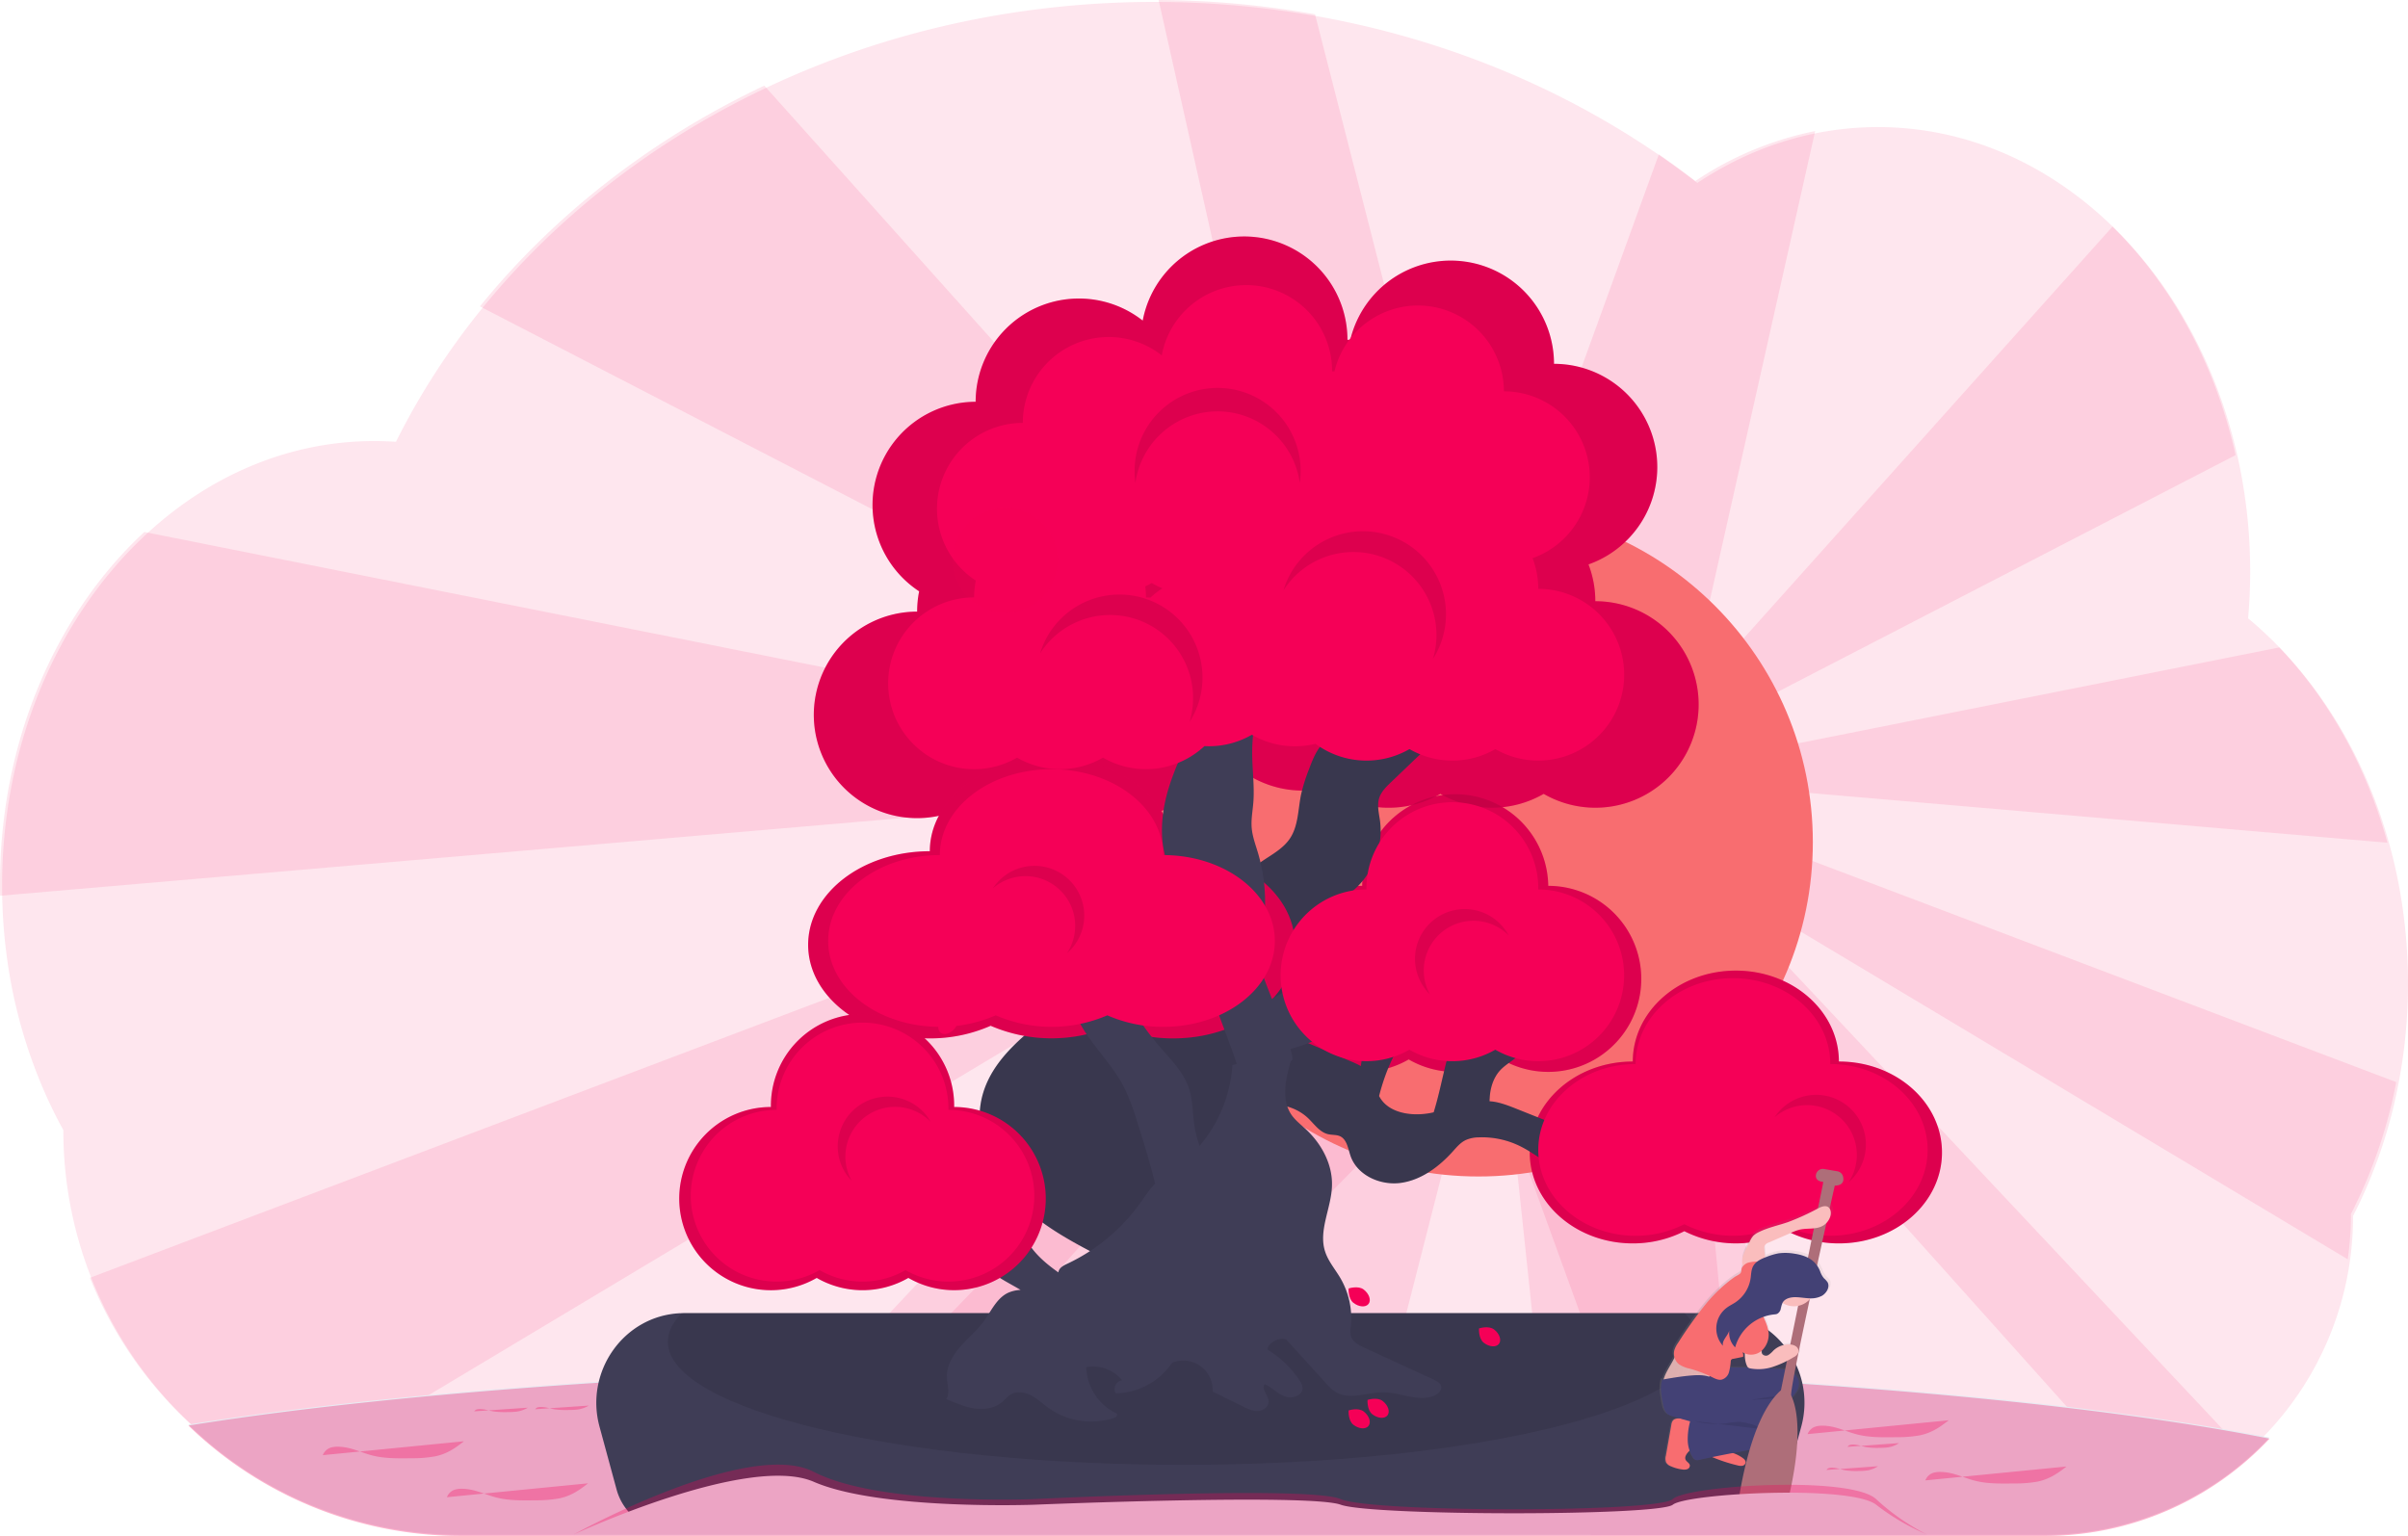 <svg xmlns="http://www.w3.org/2000/svg" data-name="Layer 1" viewBox="0 0 1145 730.47"><defs><linearGradient id="a" x1="824.06" x2="891.52" y1="721.01" y2="721.01" gradientTransform="rotate(14.97 864.386 720.187)" gradientUnits="userSpaceOnUse"><stop offset="0" stop-color="gray" stop-opacity=".25"/><stop offset=".54" stop-color="gray" stop-opacity=".12"/><stop offset="1" stop-color="gray" stop-opacity=".1"/></linearGradient></defs><path fill="#f50057" d="M1145 467.74a250 250 0 0 1-6.85 58.43 233.82 233.82 0 0 1-15.77 45c-1.13 2.41-2.29 4.78-3.5 7.12a150 150 0 0 1-23.32 80.62c-26.26 41.36-72.13 68.77-124.32 68.77H218.17a185.45 185.45 0 0 1-98.17-28 189.9 189.9 0 0 1-59.59-58.73 190.94 190.94 0 0 1-30.29-103.49q-4.8-8.7-8.88-18A238.42 238.42 0 0 1 3.5 456.9 253.21 253.21 0 0 1 1 421.23c0-66.94 26-126.61 66.65-165.36 30.25-28.86 68.61-46.11 110.33-46.11 3.46 0 6.89.13 10.3.36q2.82-5.65 5.85-11.2c55.7-102 165-176.43 295.22-194a444.64 444.64 0 0 1 59.39-4q18.69 0 36.94 1.53c81.86 6.78 156.45 35.92 216.06 80.5 1.79 1.33 3.57 2.69 5.33 4.05 25.44-16.91 54.73-26.56 85.91-26.56a150.08 150.08 0 0 1 15.93.85c76.49 8.15 139 74.46 156.28 161.67a251.39 251.39 0 0 1 4.77 49q0 11.19-1 22.11a184.34 184.34 0 0 1 16.21 15.23c36.72 38.74 59.83 95.36 59.83 158.44Z" opacity=".1"/><path fill="#f50057" d="M119 698.77q6.51 4.05 13.38 7.56L584 435.71l6 11-263 280h66.5l219.47-245 8 7-53.41 238h75l52.44-205h19l74.37 205h72l-53.41-238 8-7 210 234.41a147.26 147.26 0 0 0 41.86-25.81L838 446.71l6-11 272.35 163.2a153.29 153.29 0 0 0 1.53-21.57c1.21-2.34 2.37-4.71 3.5-7.12a233.82 233.82 0 0 0 15.77-45c.84-3.48 1.58-7 2.27-10.57L844 402.71v-27l291.21 25.08c-9.91-36.08-27.71-67.89-51-92.49l-.38-.39L844 355.71v-26l219-113.25c-9.62-43.25-30.43-81.05-58.49-108.71L815 319.34l-8-7 56.11-250a158.18 158.18 0 0 0-57 23.75c-1.76-1.36-3.54-2.72-5.33-4.05q-5.91-4.42-12-8.63l-74.72 206h-19L625.29 6.79q-19.95-3.56-40.6-5.3Q567.99.11 550.92 0L621 312.34l-8 7L363.43 40.72c-53.61 25.35-99.87 61.42-135.23 105l355.8 184v26L68.65 253c-.67.62-1.34 1.24-2 1.87C26.03 293.62 0 353.29 0 420.23c0 1.93 0 3.86.07 5.77L584 375.71v27l-541.25 205A190.21 190.21 0 0 0 119 698.78Z" opacity=".1"/><path fill="#f50057" d="M828.48 727.74h-89l-25.69-242.86-.38-3.51v-.01l-2.18-20.64 89.03-.63 2.73-.02.19 1.98 25.3 265.69z" opacity=".1"/><path fill="#f50057" d="m715.19 483.45-1.4 1.43-239.17 242.86H352.75L655.7 413.58l57.71 67.78 1.78 2.09z" opacity=".1"/><path fill="#e8eaf2" d="M1079.13 683.72a146.44 146.44 0 0 1-106.81 46.24H219.25A186.25 186.25 0 0 1 89.6 677.5l1.08-.18c109.89-17.55 282.38-28.86 476.32-28.86 214.71 0 403.12 13.86 509.42 34.72.91.17 1.81.35 2.71.54Z"/><path fill="#f50057" d="M1079.13 684.23a146.44 146.44 0 0 1-106.81 46.24H219.25A186.25 186.25 0 0 1 89.6 678l1.08-.18c109.89-17.59 282.38-28.86 476.32-28.86 214.71 0 403.12 13.86 509.42 34.72.91.17 1.81.35 2.71.55Z" opacity=".3"/><circle cx="703" cy="400.53" r="159" fill="#f86d70"/><path fill="#3f3d56" d="m856.5 678.47-8.13 29.93a26.52 26.52 0 0 1-25.59 19.57h-504a26.52 26.52 0 0 1-25.59-19.57l-8.13-29.93c-7.08-26.08 11.44-52.71 38.44-53.92.66 0 1.32-.05 2-.05h490.61c.67 0 1.33 0 2 .05 26.97 1.21 45.49 27.84 38.39 53.92Z"/><path d="M807.68 638.12c0 32.33-109.72 58.54-245.06 58.54s-245.06-26.21-245.06-58.54c0-4.7 2.31-9.26 6.67-13.62h476.78c4.35 4.36 6.67 8.92 6.67 13.62Z" opacity=".1"/><path fill="#f50057" d="M874.39 504.85c0-23.88-21.95-43.24-49-43.24s-49 19.36-49 43.24c-27.06 0-49 19.37-49 43.25s21.95 43.25 49 43.25a53.88 53.88 0 0 0 24.51-5.8 54.67 54.67 0 0 0 49 0 53.88 53.88 0 0 0 24.51 5.8c27.07 0 49-19.37 49-43.25s-21.91-43.25-49.02-43.25Z"/><path d="M874.39 504.85c0-23.88-21.95-43.24-49-43.24s-49 19.36-49 43.24c-27.06 0-49 19.37-49 43.25s21.95 43.25 49 43.25a53.88 53.88 0 0 0 24.51-5.8 54.67 54.67 0 0 0 49 0 53.88 53.88 0 0 0 24.51 5.8c27.07 0 49-19.37 49-43.25s-21.91-43.25-49.02-43.25Z" opacity=".1"/><path fill="#f50057" d="M758.57 285.98a48.89 48.89 0 0 0-3.24-17.55 49.11 49.11 0 0 0-16.4-95.4 49.11 49.11 0 0 0-96.87-11.42h-1.35a49.1 49.1 0 0 0-97.35-9.14 49.1 49.1 0 0 0-79.44 38.61 49.1 49.1 0 0 0-26.87 90.15 49.42 49.42 0 0 0-.95 9.65 49.11 49.11 0 1 0 24.55 91.63 49.11 49.11 0 0 0 49.11 0 49.09 49.09 0 0 0 58-6.58c.85 0 1.7.07 2.56.07a48.91 48.91 0 0 0 24.56-6.59 48.86 48.86 0 0 0 36.28 5.15 49.11 49.11 0 0 0 53.75 3 49.11 49.11 0 0 0 49.11 0 49.11 49.11 0 1 0 24.55-91.63Zm-224.26 4.91a48.85 48.85 0 0 0-.42-6.32c1.26-.59 2.5-1.21 3.7-1.91a46.63 46.63 0 0 0 6.11 3 50.26 50.26 0 0 0-6.82 5.31c-.85-.06-1.71-.08-2.57-.08Z"/><path fill="#f50057" d="M736.2 421.3a44.25 44.25 0 0 0-88.49 0 44.25 44.25 0 1 0 22.12 82.56 44.18 44.18 0 0 0 44.25 0 44.24 44.24 0 1 0 22.12-82.56Z"/><path d="M736.2 421.3a44.25 44.25 0 0 0-88.49 0 44.25 44.25 0 1 0 22.12 82.56 44.18 44.18 0 0 0 44.25 0 44.24 44.24 0 1 0 22.12-82.56Z" opacity=".1"/><path d="M758.57 285.98a48.89 48.89 0 0 0-3.24-17.55 49.11 49.11 0 0 0-16.4-95.4 49.11 49.11 0 0 0-96.87-11.42h-1.35a49.1 49.1 0 0 0-97.35-9.14 49.1 49.1 0 0 0-79.44 38.61 49.1 49.1 0 0 0-26.87 90.15 49.42 49.42 0 0 0-.95 9.65 49.11 49.11 0 1 0 24.55 91.63 49.11 49.11 0 0 0 49.11 0 49.09 49.09 0 0 0 58-6.58c.85 0 1.7.07 2.56.07a48.91 48.91 0 0 0 24.56-6.59 48.86 48.86 0 0 0 36.28 5.15 49.11 49.11 0 0 0 53.75 3 49.11 49.11 0 0 0 49.11 0 49.11 49.11 0 1 0 24.55-91.63Zm-224.26 4.91a48.85 48.85 0 0 0-.42-6.32c1.26-.59 2.5-1.21 3.7-1.91a46.63 46.63 0 0 0 6.11 3 50.26 50.26 0 0 0-6.82 5.31c-.85-.06-1.71-.08-2.57-.08Z" opacity=".1"/><path fill="#3f3d56" d="M721.29 527.43c-3.82-1.52-7.69-3.06-11.77-3.58-.41 0-.82-.08-1.24-.11 0-.42 0-.83.05-1.24.22-5 1.77-10.16 5.27-13.77s8.37-5.39 10.65-9.65a95.64 95.64 0 0 0-25.65-3.85c-2.21 0-4.56 0-6.41 1.26-2.27 1.47-3.25 4.25-4 6.87-2.3 8.68-3.85 17.18-6.48 25.65l-.69.16c-9.3 2-21 .45-25.27-7.92a101.84 101.84 0 0 1 4-12.42c5-12.45 12.66-23.64 20.23-34.73q7.35-10.79 14.72-21.56a210.19 210.19 0 0 0-22.38-5.43c-1.6-.3-3.41-.54-4.74.4a6.2 6.2 0 0 0-1.91 2.92c-7.22 17.72-16.07 37.11-18.58 56.59a45 45 0 0 0-4.33-2.06l-23.26-9.92a8 8 0 0 1-3.24-2.06c-2.12-2.63 0-6.81 3.1-8.21s6.61-1 10-1.3 7.13-1.53 8.39-4.67c1.46-3.61-1.33-7.69-4.74-9.58s-7.42-2.42-11-4a19.55 19.55 0 0 1-10.86-13.73l-5.55-.26c7.32-7 14.91-13.71 23.63-18.86 4.21-2.49 8.67-4.6 12.59-7.53a37.46 37.46 0 0 0 14.4-34.19c-.5-3.76-1.57-7.65-.38-11.25 1-2.93 3.26-5.18 5.49-7.31l20.09-19.22a156.19 156.19 0 0 0-39-3.84c-3.32.1-6.75.32-9.72 1.82-5.42 2.74-8 8.94-10.12 14.63a85 85 0 0 0-3.91 12.34c-1.48 7.1-1.26 14.88-5.27 20.91-3.18 4.78-8.47 7.6-13.22 10.82a74.14 74.14 0 0 0-28.73 38.23c-.32 1-.86 2.28-1.48 3.71-11.77 1-23.3 3.24-34.19 7.82-13.69 5.76-25.64 14.91-37.37 24-12.92 10-26.51 21.19-31.05 36.91-5.05 17.45 2.74 36.59 15.21 49.8 10.2 10.79 23.14 18.39 36.19 25.22 8.53 4.46 9.95 3.55 17.44-2.45l20.14-16.14c5.75-4.6 11.6-9.32 15.51-15.56 5.39-8.59 6.72-19.5 13.25-27.27 8.94-10.65 27.17-11.54 37.12-1.83 2.86 2.8 5.35 6.46 9.25 7.39 1.9.46 4 .2 5.74 1 3.32 1.58 3.82 6 5 9.44 3.25 9.27 14.29 14.12 24 12.73s18.08-7.7 24.65-15c1.79-2 3.56-4.12 6-5.31a15.3 15.3 0 0 1 6.2-1.32 40.87 40.87 0 0 1 20.44 4.53c5.87 3 11 7.45 17.17 9.79 12.21 4.62 25.86.23 37.82-5Z"/><path d="M721.29 527.43c-3.82-1.52-7.69-3.06-11.77-3.58-.41 0-.82-.08-1.24-.11 0-.42 0-.83.05-1.24.22-5 1.77-10.16 5.27-13.77s8.37-5.39 10.65-9.65a95.64 95.64 0 0 0-25.65-3.85c-2.21 0-4.56 0-6.41 1.26-2.27 1.47-3.25 4.25-4 6.87-2.3 8.68-3.85 17.18-6.48 25.65l-.69.16c-9.3 2-21 .45-25.27-7.92a101.84 101.84 0 0 1 4-12.42c5-12.45 12.66-23.64 20.23-34.73q7.35-10.79 14.72-21.56a210.19 210.19 0 0 0-22.38-5.43c-1.6-.3-3.41-.54-4.74.4a6.2 6.2 0 0 0-1.91 2.92c-7.22 17.72-16.07 37.11-18.58 56.59a45 45 0 0 0-4.33-2.06l-23.26-9.92a8 8 0 0 1-3.24-2.06c-2.12-2.63 0-6.81 3.1-8.21s6.61-1 10-1.3 7.13-1.53 8.39-4.67c1.46-3.61-1.33-7.69-4.74-9.58s-7.42-2.42-11-4a19.55 19.55 0 0 1-10.86-13.73l-5.55-.26c7.32-7 14.91-13.71 23.63-18.86 4.21-2.49 8.67-4.6 12.59-7.53a37.46 37.46 0 0 0 14.4-34.19c-.5-3.76-1.57-7.65-.38-11.25 1-2.93 3.26-5.18 5.49-7.31l20.09-19.22a156.19 156.19 0 0 0-39-3.84c-3.32.1-6.75.32-9.72 1.82-5.42 2.74-8 8.94-10.12 14.63a85 85 0 0 0-3.91 12.34c-1.48 7.1-1.26 14.88-5.27 20.91-3.18 4.78-8.47 7.6-13.22 10.82a74.14 74.14 0 0 0-28.73 38.23c-.32 1-.86 2.28-1.48 3.71-11.77 1-23.3 3.24-34.19 7.82-13.69 5.76-25.64 14.91-37.37 24-12.92 10-26.51 21.19-31.05 36.91-5.05 17.45 2.74 36.59 15.21 49.8 10.2 10.79 23.14 18.39 36.19 25.22 8.53 4.46 9.95 3.55 17.44-2.45l20.14-16.14c5.75-4.6 11.6-9.32 15.51-15.56 5.39-8.59 6.72-19.5 13.25-27.27 8.94-10.65 27.17-11.54 37.12-1.83 2.86 2.8 5.35 6.46 9.25 7.39 1.9.46 4 .2 5.74 1 3.32 1.58 3.82 6 5 9.44 3.25 9.27 14.29 14.12 24 12.73s18.08-7.7 24.65-15c1.79-2 3.56-4.12 6-5.31a15.3 15.3 0 0 1 6.2-1.32 40.87 40.87 0 0 1 20.44 4.53c5.87 3 11 7.45 17.17 9.79 12.21 4.62 25.86.23 37.82-5Z" opacity=".1"/><path fill="#f50057" d="M557.85 404.84c0-24.59-25.9-44.51-57.86-44.51s-57.86 19.9-57.86 44.51c-32 0-57.86 19.92-57.86 44.51s25.9 44.5 57.86 44.5a71.27 71.27 0 0 0 28.93-6 73.08 73.08 0 0 0 57.86 0 71.27 71.27 0 0 0 28.93 6c32 0 57.86-19.92 57.86-44.5s-25.9-44.51-57.86-44.51Z"/><path d="M557.85 404.84c0-24.59-25.9-44.51-57.86-44.51s-57.86 19.9-57.86 44.51c-32 0-57.86 19.92-57.86 44.51s25.9 44.5 57.86 44.5a71.27 71.27 0 0 0 28.93-6 73.08 73.08 0 0 0 57.86 0 71.27 71.27 0 0 0 28.93 6c32 0 57.86-19.92 57.86-44.5s-25.9-44.51-57.86-44.51Z" opacity=".1"/><path fill="#3f3d56" d="m681.94 656.23-33.17-15.27c-2.66-1.23-5.61-2.76-6.44-5.58a12.16 12.16 0 0 1 0-4.62 37.91 37.91 0 0 0-4.93-22.82c-2.49-4.27-5.86-8.11-7.35-12.83-3.18-10 3-20.59 3.3-31.13.33-10.26-5-20.13-12.59-27.08-2.25-2.07-4.72-4-6.49-6.45-5.14-7.22-3-17-.56-25.63l.63-.58c.47-.46.12-2.43-.74-5.35a81.28 81.28 0 0 0 26.67-12.66c2.55-1.85 5-3.88 8-5.06 4.12-1.65 8.79-1.46 12.95-3 7.76-2.89 12.07-11 15.68-18.44 8.55-17.59 17.25-35.77 18.33-55.3a42.85 42.85 0 0 0-24.42-8.92c-1.48-.06-3.16 0-4.13 1.16a5.29 5.29 0 0 0-1 2.51 134.41 134.41 0 0 1-15.49 39.6 68.68 68.68 0 0 1-10.55 14.19c-5 5-11.14 8.73-17.18 12.44-5.08 3.11-11.88 6.14-17.65 9.71-4-10.28-7.65-19.66-7.18-21.1a82.19 82.19 0 0 0 .56-48.31c-1.16-3.92-2.64-7.79-3-11.87s.45-8.1.77-12.16c.63-8.05-.6-16.12-.55-24.2.06-10.94 2.46-21.72 4.85-32.4a82 82 0 0 0-20.15-1.08 7.79 7.79 0 0 0-3.79 1c-1.68 1.09-2.31 3.19-2.88 5.11-4.45 14.91-12.52 28.52-17.31 43.33s-5.82 32.16 3.09 44.92c3.17 4.53 7.6 8.63 8.3 14.11.37 2.9-.39 5.81-1.15 8.64-1.35 5.07 20.37 59.55 21.58 64.58 0 .14.08.26.11.39-.68.15-1.37.28-2.06.44a65.72 65.72 0 0 1-15.62 38.45 54.51 54.51 0 0 1-2.59-10.74c-.75-5.5-.68-11.17-2.39-16.45-2.56-7.88-8.74-13.92-14.14-20.19a128.52 128.52 0 0 1-22.69-38.19 93.28 93.28 0 0 1-12.5 3.67c-2.25.5-10 .51-11.22 2.52-1.88 3 6.52 16.95 8.18 20.16 5.85 11.29 15.71 20.11 21.5 31.43a101.55 101.55 0 0 1 5.97 15.59c3.16 10 6.32 20 8.74 30.16-2.9 3-5.19 6.66-7.68 10.07a89.71 89.71 0 0 1-34 28c-1.61.76-3.39 1.61-4.08 3.25a4.36 4.36 0 0 0-.26.87c-5.5-3.88-10.64-8.21-14.22-13.85-1.58-2.5-2.83-5.21-4.55-7.61-5.79-8.07-15.92-11.48-24.21-17-3.5-2.32-6.76-5.07-10.63-6.7-4.25-1.8-8.95-2.14-13.55-2.45-3.77-.26-18.23-3.27-20.09.1-2.64 4.77 5.73 11.74 9.08 13.42 5.57 2.79 11.94 3.5 17.76 5.71a53.72 53.72 0 0 1 14.47 8.84 21.94 21.94 0 0 1 4.9 5c1.44 2.25 2.11 4.9 3.32 7.28 3.88 7.63 12.27 11.12 19.78 15.61a16.67 16.67 0 0 0-5.79 1.31c-5.59 2.54-8.19 8.83-11.83 13.78-3.25 4.39-7.53 7.9-11.11 12s-6.56 9.23-6.29 14.68c.17 3.45 1.56 7.22-.27 10.15 4.21 1.82 9.39 4 13.95 4.55s9.5-.32 12.91-3.39a33.55 33.55 0 0 1 3.39-3.15c2.89-1.93 6.85-1.39 9.94.19s5.64 4.05 8.47 6.08a34.81 34.81 0 0 0 28.19 5.45c2-.48 4.87-.89 4.25-2.81a25.31 25.31 0 0 1-14.59-22.08 17.67 17.67 0 0 1 17.08 6.28c-2.78.12-4.62 3.86-3 6.14a33.14 33.14 0 0 0 26.76-14.52 14 14 0 0 1 19.29 13.68l14.46 7.14c2.27 1.12 4.68 2.27 7.21 2.1s5.11-2.21 4.92-4.73c-.22-2.89-3.69-5.84-1.79-8 3.4 1.52 6 4.52 9.49 5.83s8.63-.44 8.44-4.16a7.08 7.08 0 0 0-1.39-3.41 47.58 47.58 0 0 0-15.21-14.64c-.45-3.27 7-6.86 9.26-4.42l18.32 20.19a21.65 21.65 0 0 0 5 4.46c6.55 3.79 14.73 0 22.29 0 8.18 0 16.55 4.66 24.16 1.69 2-.77 4-2.66 3.43-4.72-.45-1.48-1.94-2.25-3.28-2.91Z"/><path fill="#f50057" d="M731.44 280.05a40.61 40.61 0 0 0-2.7-14.59 40.85 40.85 0 0 0-13.64-79.35 40.85 40.85 0 0 0-80.57-9.5h-1.12a40.84 40.84 0 0 0-81-7.6 40.83 40.83 0 0 0-66.06 32.11 40.84 40.84 0 0 0-22.36 75 41.65 41.65 0 0 0-.79 8 40.85 40.85 0 1 0 20.42 76.21 40.8 40.8 0 0 0 40.85 0 40.79 40.79 0 0 0 48.23-5.47c.71 0 1.42.05 2.14.05a40.71 40.71 0 0 0 20.42-5.47 40.78 40.78 0 0 0 30.24 4.3 40.82 40.82 0 0 0 44.7 2.52 40.79 40.79 0 0 0 40.84 0 40.84 40.84 0 1 0 20.43-76.21Zm-186.52 4.09a41.33 41.33 0 0 0-.35-5.25c1-.5 2.08-1 3.07-1.59a42 42 0 0 0 5.09 2.48 41.11 41.11 0 0 0-5.68 4.41c-.7-.03-1.42-.05-2.13-.05ZM870.3 506.05c0-22.55-20.72-40.84-46.29-40.84s-46.28 18.29-46.28 40.84c-25.57 0-46.29 18.29-46.29 40.85s20.72 40.84 46.29 40.84a50.81 50.81 0 0 0 23.14-5.51 51.62 51.62 0 0 0 46.29 0 50.81 50.81 0 0 0 23.14 5.48c25.57 0 46.29-18.28 46.29-40.84s-20.72-40.82-46.29-40.82Z"/><path fill="#f50057" d="M731.44 423.01a40.85 40.85 0 1 0-81.69 0 40.84 40.84 0 1 0 20.42 76.22 40.85 40.85 0 0 0 40.84 0 40.84 40.84 0 1 0 20.43-76.21ZM553.09 406.67c0-22.56-23.78-40.84-53.1-40.84s-53.1 18.28-53.1 40.84c-29.32 0-53.09 18.29-53.09 40.84s23.77 40.85 53.09 40.85a65.35 65.35 0 0 0 26.55-5.48 67.06 67.06 0 0 0 53.1 0 65.35 65.35 0 0 0 26.55 5.48c29.32 0 53.09-18.29 53.09-40.85s-23.77-40.84-53.09-40.84Z"/><path fill="#f50057" d="M453.7 526.48a43.57 43.57 0 1 0-87.13 0 43.57 43.57 0 1 0 21.78 81.29 43.55 43.55 0 0 0 43.57 0 43.56 43.56 0 1 0 21.78-81.29Z"/><path d="M453.7 526.48a43.57 43.57 0 1 0-87.13 0 43.57 43.57 0 1 0 21.78 81.29 43.55 43.55 0 0 0 43.57 0 43.56 43.56 0 1 0 21.78-81.29Z" opacity=".1"/><path fill="#f50057" d="M450.98 527.84a40.85 40.85 0 1 0-81.69 0 40.84 40.84 0 1 0 20.42 76.21 40.87 40.87 0 0 0 40.85 0 40.84 40.84 0 1 0 20.42-76.21Z"/><path d="M578.95 195.64a39.48 39.48 0 0 1 39.1 34 39.48 39.48 0 1 0-78.55-5.41 40.77 40.77 0 0 0 .38 5.45 39.49 39.49 0 0 1 39.07-34.04ZM660.02 266.13a39.49 39.49 0 0 1 21.34 47.25 39.48 39.48 0 1 0-69.15-37.73 40.08 40.08 0 0 0-1.92 5.11 39.48 39.48 0 0 1 49.73-14.63ZM544.3 296.08a39.49 39.49 0 0 1 21.34 47.25 40.85 40.85 0 0 0 2.62-4.79 39.48 39.48 0 0 0-71.76-32.94 40.08 40.08 0 0 0-1.92 5.11 39.48 39.48 0 0 1 49.72-14.63ZM503.2 422.56a23.65 23.65 0 0 1 4.16 30.77 24.07 24.07 0 0 0 2.33-2.3 23.65 23.65 0 0 0-35.56-31.19 23.28 23.28 0 0 0-2 2.61 23.65 23.65 0 0 1 31.07.11ZM874.87 531.48a23.63 23.63 0 0 1 4.17 30.75 24 24 0 0 0 2.32-2.3 23.643 23.643 0 1 0-35.55-31.18 23.18 23.18 0 0 0-2 2.6 23.64 23.64 0 0 1 31.06.13ZM411.43 531.14a23.64 23.64 0 0 1 31 2.29 22.94 22.94 0 0 0-1.77-2.75 23.65 23.65 0 0 0-37.86 28.34 24.23 24.23 0 0 0 2.13 2.47 23.65 23.65 0 0 1 6.5-30.35ZM686.44 442.64a23.65 23.65 0 0 1 31 2.29 23.3 23.3 0 0 0-1.77-2.75 23.65 23.65 0 1 0-37.86 28.34 23.24 23.24 0 0 0 2.14 2.48 23.66 23.66 0 0 1 6.49-30.36Z" opacity=".1"/><path fill="#f50057" d="M643.55 619.62c-2.62-2-2.29-6.83-2.29-6.83s4.57-1.52 7.19.51 3.64 5.1 2.29 6.84-4.57 1.52-7.19-.52ZM652.55 672.62c-2.62-2-2.29-6.83-2.29-6.83s4.57-1.52 7.19.51 3.64 5.1 2.29 6.84-4.57 1.52-7.19-.52ZM643.55 677.62c-2.62-2-2.29-6.83-2.29-6.83s4.57-1.52 7.19.51 3.64 5.1 2.29 6.84-4.57 1.52-7.19-.52ZM705.55 638.62c-2.62-2-2.29-6.83-2.29-6.83s4.57-1.52 7.19.51 3.64 5.1 2.29 6.84-4.57 1.52-7.19-.52ZM447.87 483.98c2.05-2.6 6.86-2.22 6.86-2.22s1.46 4.59-.6 7.19-5.13 3.59-6.86 2.22-1.46-4.59.6-7.19Z"/><circle cx="478" cy="266.47" r="25" fill="#f50057" opacity=".1"/><path fill="#f50057" d="M153.5 692.06a6 6 0 0 1 4.23-3.72 12.17 12.17 0 0 1 3.11-.29c6.33.11 11.13 3 16.91 4.33 5.52 1.31 11.81 1.24 17.86 1.14a59.93 59.93 0 0 0 11.33-.9c6.05-1.28 10-4.3 13.68-7.16M859.5 682.06a6 6 0 0 1 4.23-3.72 12.17 12.17 0 0 1 3.11-.29c6.33.11 11.13 3 16.91 4.33 5.52 1.31 11.81 1.24 17.86 1.14a59.93 59.93 0 0 0 11.33-.9c6-1.28 10-4.3 13.68-7.16M915.5 704.06a6 6 0 0 1 4.23-3.72 12.17 12.17 0 0 1 3.11-.29c6.33.11 11.13 3 16.91 4.33 5.52 1.31 11.81 1.24 17.86 1.14a59.93 59.93 0 0 0 11.33-.9c6-1.28 10-4.3 13.68-7.16M868.5 699.11a2.09 2.09 0 0 1 1.54-1 5.28 5.28 0 0 1 1.14-.08c2.31 0 4.06.83 6.17 1.22a34.79 34.79 0 0 0 6.52.33 27.76 27.76 0 0 0 4.13-.26 13 13 0 0 0 5-2M878.5 688.11a2.09 2.09 0 0 1 1.54-1 5.28 5.28 0 0 1 1.14-.08c2.31 0 4.06.83 6.17 1.22a34.79 34.79 0 0 0 6.52.33 27.76 27.76 0 0 0 4.13-.26 13 13 0 0 0 5-2M254.5 670.23a2.2 2.2 0 0 1 1.61-1 6.4 6.4 0 0 1 1.18-.07c2.4 0 4.23.76 6.42 1.12a41.84 41.84 0 0 0 6.79.3 33.29 33.29 0 0 0 4.3-.24 14.41 14.41 0 0 0 5.2-1.86M225.5 671.23a2.2 2.2 0 0 1 1.61-1 6.4 6.4 0 0 1 1.18-.07c2.4 0 4.23.76 6.42 1.12a41.84 41.84 0 0 0 6.79.3 33.29 33.29 0 0 0 4.3-.24 14.41 14.41 0 0 0 5.2-1.86M212.5 712.06a6 6 0 0 1 4.23-3.72 12.17 12.17 0 0 1 3.11-.29c6.33.11 11.13 3 16.91 4.33 5.52 1.31 11.81 1.24 17.86 1.14a59.93 59.93 0 0 0 11.33-.9c6.05-1.28 10-4.3 13.68-7.16" opacity=".3"/><path fill="#fabdbd" d="M791.03 656.08a2 2 0 0 0-.07 1.13c.23.75 1.15 1 1.94 1.1a39.79 39.79 0 0 0 5.46.13l16.48-.32a1.42 1.42 0 0 0 .74-.14 1.57 1.57 0 0 0 .49-.59 18.87 18.87 0 0 0 2.14-6.65 1.8 1.8 0 0 0-.07-1 1.9 1.9 0 0 0-1.14-.82 67.85 67.85 0 0 0-7.13-2.26 38.12 38.12 0 0 1-4.66-1.35c-2-.78-4-2.55-6-2.92-1.79-.31-2.08 1.07-2.65 2.47-1.59 3.88-4.4 7.16-5.53 11.22Z"/><path fill="url(#a)" d="M880.31 763.43c-.41-1.91-2.1-3.25-3.71-4.38s-3.34-2.27-5.05-3.32a34.92 34.92 0 0 0 7.63-5.63 17.86 17.86 0 0 0 3.54-4.08 6.92 6.92 0 0 0 .87-5.2 7.18 7.18 0 0 0-4.41-4.43 20.35 20.35 0 0 0-6.36-1.12c-1.55-.1-3.11-.19-4.66-.26a27.51 27.51 0 0 0 2.88-.71 48.79 48.79 0 0 0 10-4.59 4.42 4.42 0 0 0 2.38-2.41 2.81 2.81 0 0 0-1.17-2.81 5.53 5.53 0 0 0-3-1 10.74 10.74 0 0 0-8 3 12.57 12.57 0 0 1-2.27 2 2.29 2.29 0 0 1-3.16-.52 3.18 3.18 0 0 1-.35-1.43l.06-.05a10.32 10.32 0 0 0 3.25-9.09 24.7 24.7 0 0 0-2.47-7.25 20.29 20.29 0 0 1 5.29-1.15 4.63 4.63 0 0 0 1.44-.25 3.42 3.42 0 0 0 1.74-2.38 15.53 15.53 0 0 1 .84-2.87 10.46 10.46 0 0 0 13.7-2.21 10.92 10.92 0 0 0 5.59-1.25c2.05-1.2 3.9-4.11 2.68-6.48a9.76 9.76 0 0 0-1.77-1.92 10.55 10.55 0 0 1-1.88-3.39c-2.19-5.51-6.85-7.66-12.52-8.52a25.51 25.51 0 0 0-7.7-.2 30.37 30.37 0 0 0-5.74 1.66l-.9.34c-.07-1.49-.31-3-.37-4.17a3.14 3.14 0 0 1 .15-1.46 3.37 3.37 0 0 1 2-1.5l11.29-4.82a23.52 23.52 0 0 1 3.71-1.35c3.69-.88 7.81 0 11.17-1.74a7.79 7.79 0 0 0 3.93-5c.38-1.53.13-3.42-1.23-4.23s-3.24-.12-4.71.62a114.63 114.63 0 0 1-14.8 6.65c-4.86 1.64-10 2.62-14.53 5a8.57 8.57 0 0 0-2.24 1.51 10.17 10.17 0 0 0-1.68 2.6L858 677c-1.39 2.72-2.77 5.92-1.64 8.7a3.84 3.84 0 0 0-.45.61c-.51.82-.27 1.89-.7 2.61s-2.07 1.43-2.85 2a59.39 59.39 0 0 0-3.16 2.31 75.25 75.25 0 0 0-10.88 10.68 197.25 197.25 0 0 0-13.43 18.66 12.81 12.81 0 0 0-1.87 3.59 6.34 6.34 0 0 0 .1 3.61c-1.63 3.56-4.17 6.68-5.24 10.48l-.65.11c-1.2 3.46-.43 7.45.2 11.07.35 2.06.84 4.31 2.53 5.57a8.62 8.62 0 0 0 3 1.21c1.21.32 2.32.64 3.41 1h-.14c-1.39-.13-3 0-3.83 1.08a4.69 4.69 0 0 0-.7 2L819.09 777a5.13 5.13 0 0 0 .15 3.27 4.67 4.67 0 0 0 2.38 1.86 20.09 20.09 0 0 0 5.54 1.53 4.75 4.75 0 0 0 2.37-.15 1.87 1.87 0 0 0 1.23-1.84c-.16-1.12-1.55-1.65-2-2.67-.65-1.33.41-2.81 1.4-3.9.15-.17.32-.34.5-.52a14.55 14.55 0 0 0 1.59 3.24 2.52 2.52 0 0 0 2.42 1.32q3.48-.78 7-1.48l.45.19a78.09 78.09 0 0 0 11.88 3.91 5.69 5.69 0 0 0 2.35.2 2 2 0 0 0 1.61-1.51c.11-.94-.7-1.72-1.48-2.28a18.79 18.79 0 0 0-4.8-2.41l7.62-1.39a40 40 0 0 1 7.7-.89c3.34.06 7 .85 9.72-1.11a9.81 9.81 0 0 0 3.1-5 7.33 7.33 0 0 0 .49-3.94ZM854 734.65h-3.86c.14-1 .21-2 .35-3a1.49 1.49 0 0 1 .31-.85 1.57 1.57 0 0 1 .91-.39l4.75-.93a2.94 2.94 0 0 0-.32-2.3 6.2 6.2 0 0 0 1.17.67 14.23 14.23 0 0 0 1 5.72 2.63 2.63 0 0 0 .76 1.09h.06c-1.71.01-3.42-.01-5.13-.01Z" transform="translate(-27.5 -84.77)"/><path fill="#434175" d="M844.74 650.98a19.78 19.78 0 0 1 6.22 1.08 7 7 0 0 1 4.29 4.36 6.91 6.91 0 0 1-.86 5.14 18 18 0 0 1-3.47 4 31.37 31.37 0 0 1-8.64 6.12c-1.58.69-3.25 1.16-4.79 1.92-3.29 1.62-5.82 4.43-8.25 7.18a36.76 36.76 0 0 0-6.11 8.33c-.12.23-.25.5-.5.58a1 1 0 0 1-.68-.14l-7-3.31a1.19 1.19 0 0 1-.56-2 53.17 53.17 0 0 1 13.81-16.6 17.38 17.38 0 0 1-15.91.33 6.13 6.13 0 0 1-2.48-2c-1.24-1.91-.48-4.45.46-6.53a46.57 46.57 0 0 1 2.89-5.34c2.57-4.1 8.84-3.73 13.16-3.74q9.18.05 18.42.62Z"/><path d="M835.07 665.37a8.22 8.22 0 0 0-3.29 1.1c1.73-1.17 5.69-.87 7.72-1.07a25.77 25.77 0 0 0 7.6-1.44 82.42 82.42 0 0 0-12.03 1.41Z" opacity=".1"/><path fill="#f86d70" d="M802.9 690.42c-1 1.08-2 2.54-1.38 3.85.48 1 1.84 1.52 2 2.63a1.83 1.83 0 0 1-1.21 1.81 4.52 4.52 0 0 1-2.31.16 19.18 19.18 0 0 1-5.41-1.5 4.45 4.45 0 0 1-2.32-1.82 5.12 5.12 0 0 1-.14-3.22l2.58-14.63a4.55 4.55 0 0 1 .69-2c.82-1.08 2.39-1.2 3.74-1.07a17.85 17.85 0 0 1 4.44 1 4.77 4.77 0 0 1 2.51 1.68 5.55 5.55 0 0 1 .49 3.36c-.12 1.79.18 4.39-.48 6.06-.54 1.36-2.24 2.61-3.2 3.69ZM820.59 690.23a18.12 18.12 0 0 1 8 3.14c.76.55 1.55 1.32 1.44 2.25a1.93 1.93 0 0 1-1.58 1.49 5.41 5.41 0 0 1-2.29-.2 74.47 74.47 0 0 1-11.63-3.78 6.31 6.31 0 0 1-2.63-1.67 2.34 2.34 0 0 1-.19-2.89c.73-.85 2.1-.82 3-1.54.62-.52 1-1.43 1.78-1.58a2.2 2.2 0 0 1 1.57.55c.67.46 2.39 1.19 2.74 2a9.32 9.32 0 0 1-.21 2.23Z"/><path fill="#434175" d="M790.42 656.12c4.81-.83 9.64-1.66 14.51-2 3.6-.26 7.5-.16 10.38 2 .86.64 1.59 1.44 2.4 2.14 2.72 2.36 6.23 3.54 9.59 4.84a98.69 98.69 0 0 1 21.07 11.35c1.57 1.1 3.22 2.42 3.62 4.3a7.48 7.48 0 0 1-.53 3.89 9.83 9.83 0 0 1-3 5c-2.62 1.93-6.25 1.16-9.51 1.12a39 39 0 0 0-7.52.89c-8.06 1.49-16.11 3-24.1 4.81a2.41 2.41 0 0 1-2.36-1.3 16 16 0 0 1-2.46-8.41 32.62 32.62 0 0 1 1.15-8.78c-2.74-.73-4.94-1.45-7.68-2.18a8.31 8.31 0 0 1-2.9-1.19c-1.64-1.23-2.12-3.46-2.46-5.49-.65-3.64-1.38-7.56-.2-10.99Z"/><path d="M837.5 679.64a14.41 14.41 0 0 0-6.07-2.63 21.88 21.88 0 0 0-4-.76 32.66 32.66 0 0 0-6.3.62 37.67 37.67 0 0 1-15.2-1" opacity=".1"/><path fill="#ae6e79" d="M872.66 562.85s-22.08 98-20.93 100.82 8.29 17-4.71 61.88a3.84 3.84 0 0 1-4 3.43c-3.65 0-16.33-3.71-16.33-3.71a4.34 4.34 0 0 1-1.1-4c.45-2.64 5-45.73 21.24-60.06l20.18-99.15s2.7-2.05 5.65.79Z"/><path fill="#ae6e79" d="m867.41 555.99 6.27 1.07a3.34 3.34 0 0 1 2.7 2.51c.43 1.86.16 4.24-4 4.32-6.8.13-5.38-1.81-5.38-1.81s-3.35 0-3.56-2.6a3.33 3.33 0 0 1 3.97-3.49Z"/><path fill="#fabdbd" d="M841.43 610.14a8.34 8.34 0 0 1-6-2.68 4 4 0 0 0-1.07-.89 2.52 2.52 0 0 0-2.28.29c-2.27 1.3-3.26 4.18-3 6.77a15.47 15.47 0 0 0 3.17 7.07 44.5 44.5 0 0 0 4 4.86 9.55 9.55 0 0 1 6.42-3.59c2.25-.25 4.32-2 6-3.5 1.24-1.14 2-.87 1.59-2.5a21.4 21.4 0 0 0-2.09-4.57 12.56 12.56 0 0 1-1.08-2.67c-.27-1.08 0-1.66-1-1.13-.67.35-1.18 1.35-1.93 1.77a6.21 6.21 0 0 1-2.73.77ZM838.92 593.89a3.19 3.19 0 0 1 .15-1.44 3.37 3.37 0 0 1 1.92-1.49l11-4.79a22.21 22.21 0 0 1 3.63-1.33c3.6-.88 7.63 0 10.92-1.75a7.7 7.7 0 0 0 3.85-4.92c.37-1.5.13-3.36-1.19-4.16s-3.16-.11-4.61.63a112.91 112.91 0 0 1-14.43 6.59c-4.75 1.64-9.76 2.62-14.21 4.93a8.51 8.51 0 0 0-2.19 1.5 10.45 10.45 0 0 0-1.65 2.57l-1.68 3.33c-1.43 2.81-2.86 6.14-1.47 9a3.31 3.31 0 0 0 2.11 1.85 4.71 4.71 0 0 0 2-.14c1.72-.36 4.59-.37 5.54-2.11 1.24-2.22.43-5.93.31-8.27ZM841 644.35a12.54 12.54 0 0 0 2.22-2 10.56 10.56 0 0 1 7.8-2.93 5.42 5.42 0 0 1 3 .93 2.77 2.77 0 0 1 1.13 2.77 4.31 4.31 0 0 1-2.33 2.38 47.53 47.53 0 0 1-9.81 4.56 21.82 21.82 0 0 1-10.69.76 2.61 2.61 0 0 1-1-.37 2.5 2.5 0 0 1-.73-1.07c-1.22-2.87-1-6.11-.74-9.21-.11 1.12 6.56.24 7.15.74.87.73.4 2.11.94 3a2.24 2.24 0 0 0 3.06.44Z"/><circle cx="853.03" cy="611.13" r="10.13" fill="#fabdbd"/><path fill="#f86d70" d="M830.98 600.61a13.67 13.67 0 0 1 6-.44 2.21 2.21 0 0 1 2.58 2 10.91 10.91 0 0 1 .47 3.44 3.69 3.69 0 0 1-1.61 2.94c-.74.45-1.65.52-2.41.95a3.84 3.84 0 0 0-1.73 3 9.94 9.94 0 0 0 .44 3.54 57.35 57.35 0 0 0 3 8.52c1.26 2.87 2.79 5.71 3.16 8.83a10.33 10.33 0 0 1-3.2 9 7.68 7.68 0 0 1-9.18.67 2.9 2.9 0 0 1 .31 2.25l-4.65.94a1.18 1.18 0 0 0-1.2 1.23 26.77 26.77 0 0 1-.84 5.14 5 5 0 0 1-3.51 3.53c-1.58.3-3.13-.49-4.57-1.21a58.92 58.92 0 0 0-10.49-4 14.47 14.47 0 0 1-5.15-2.08 6.57 6.57 0 0 1-2.25-6.75 12.9 12.9 0 0 1 1.84-3.55 196.06 196.06 0 0 1 13.18-18.44 73.9 73.9 0 0 1 10.66-10.56c1-.8 2-1.56 3.09-2.29.77-.53 2.32-1.13 2.79-1.93s.19-1.77.69-2.59a5.38 5.38 0 0 1 2.58-2.14Z"/><path fill="#434175" d="M866.42 616.23a11.08 11.08 0 0 1-6 1.24c-2.06-.07-4.1-.44-6.16-.53-2.55-.11-5.52.46-6.7 2.71a14.69 14.69 0 0 0-.84 2.88 3.46 3.46 0 0 1-1.71 2.35 4.86 4.86 0 0 1-1.41.25 21.57 21.57 0 0 0-18.54 15.67 9.75 9.75 0 0 1-2.79-8c-.69 2.59-3.61 4.65-3 7.27a12.3 12.3 0 0 1 1.76-18.09c1.32-1 2.83-1.7 4.2-2.62a16.79 16.79 0 0 0 7.17-11.34c.29-1.94.25-4 1.16-5.74 1.26-2.42 4-3.61 6.55-4.56a29.92 29.92 0 0 1 5.62-1.65 25 25 0 0 1 7.52.17c5.54.84 10.09 2.95 12.21 8.38a10.25 10.25 0 0 0 1.84 3.33 10 10 0 0 1 1.72 1.9c1.22 2.28-.59 5.15-2.6 6.38Z"/><path fill="#e8eaf2" d="M272.5 729.93s83.16-38.8 114.47-25.19 104.85 10.89 104.85 10.89 130.68-5.4 145.68 0 151.12 5.45 157.92 0 84.41-9.53 96.67 0a109.45 109.45 0 0 0 24.5 14.3Z"/><path fill="#f50057" d="M272.5 729.93s83.16-46.09 114.47-29.92 104.83 12.94 104.83 12.94 130.7-6.47 145.68 0 151.12 6.47 157.92 0 84.41-11.32 96.67 0a106 106 0 0 0 24.5 17Z" opacity=".3"/></svg>